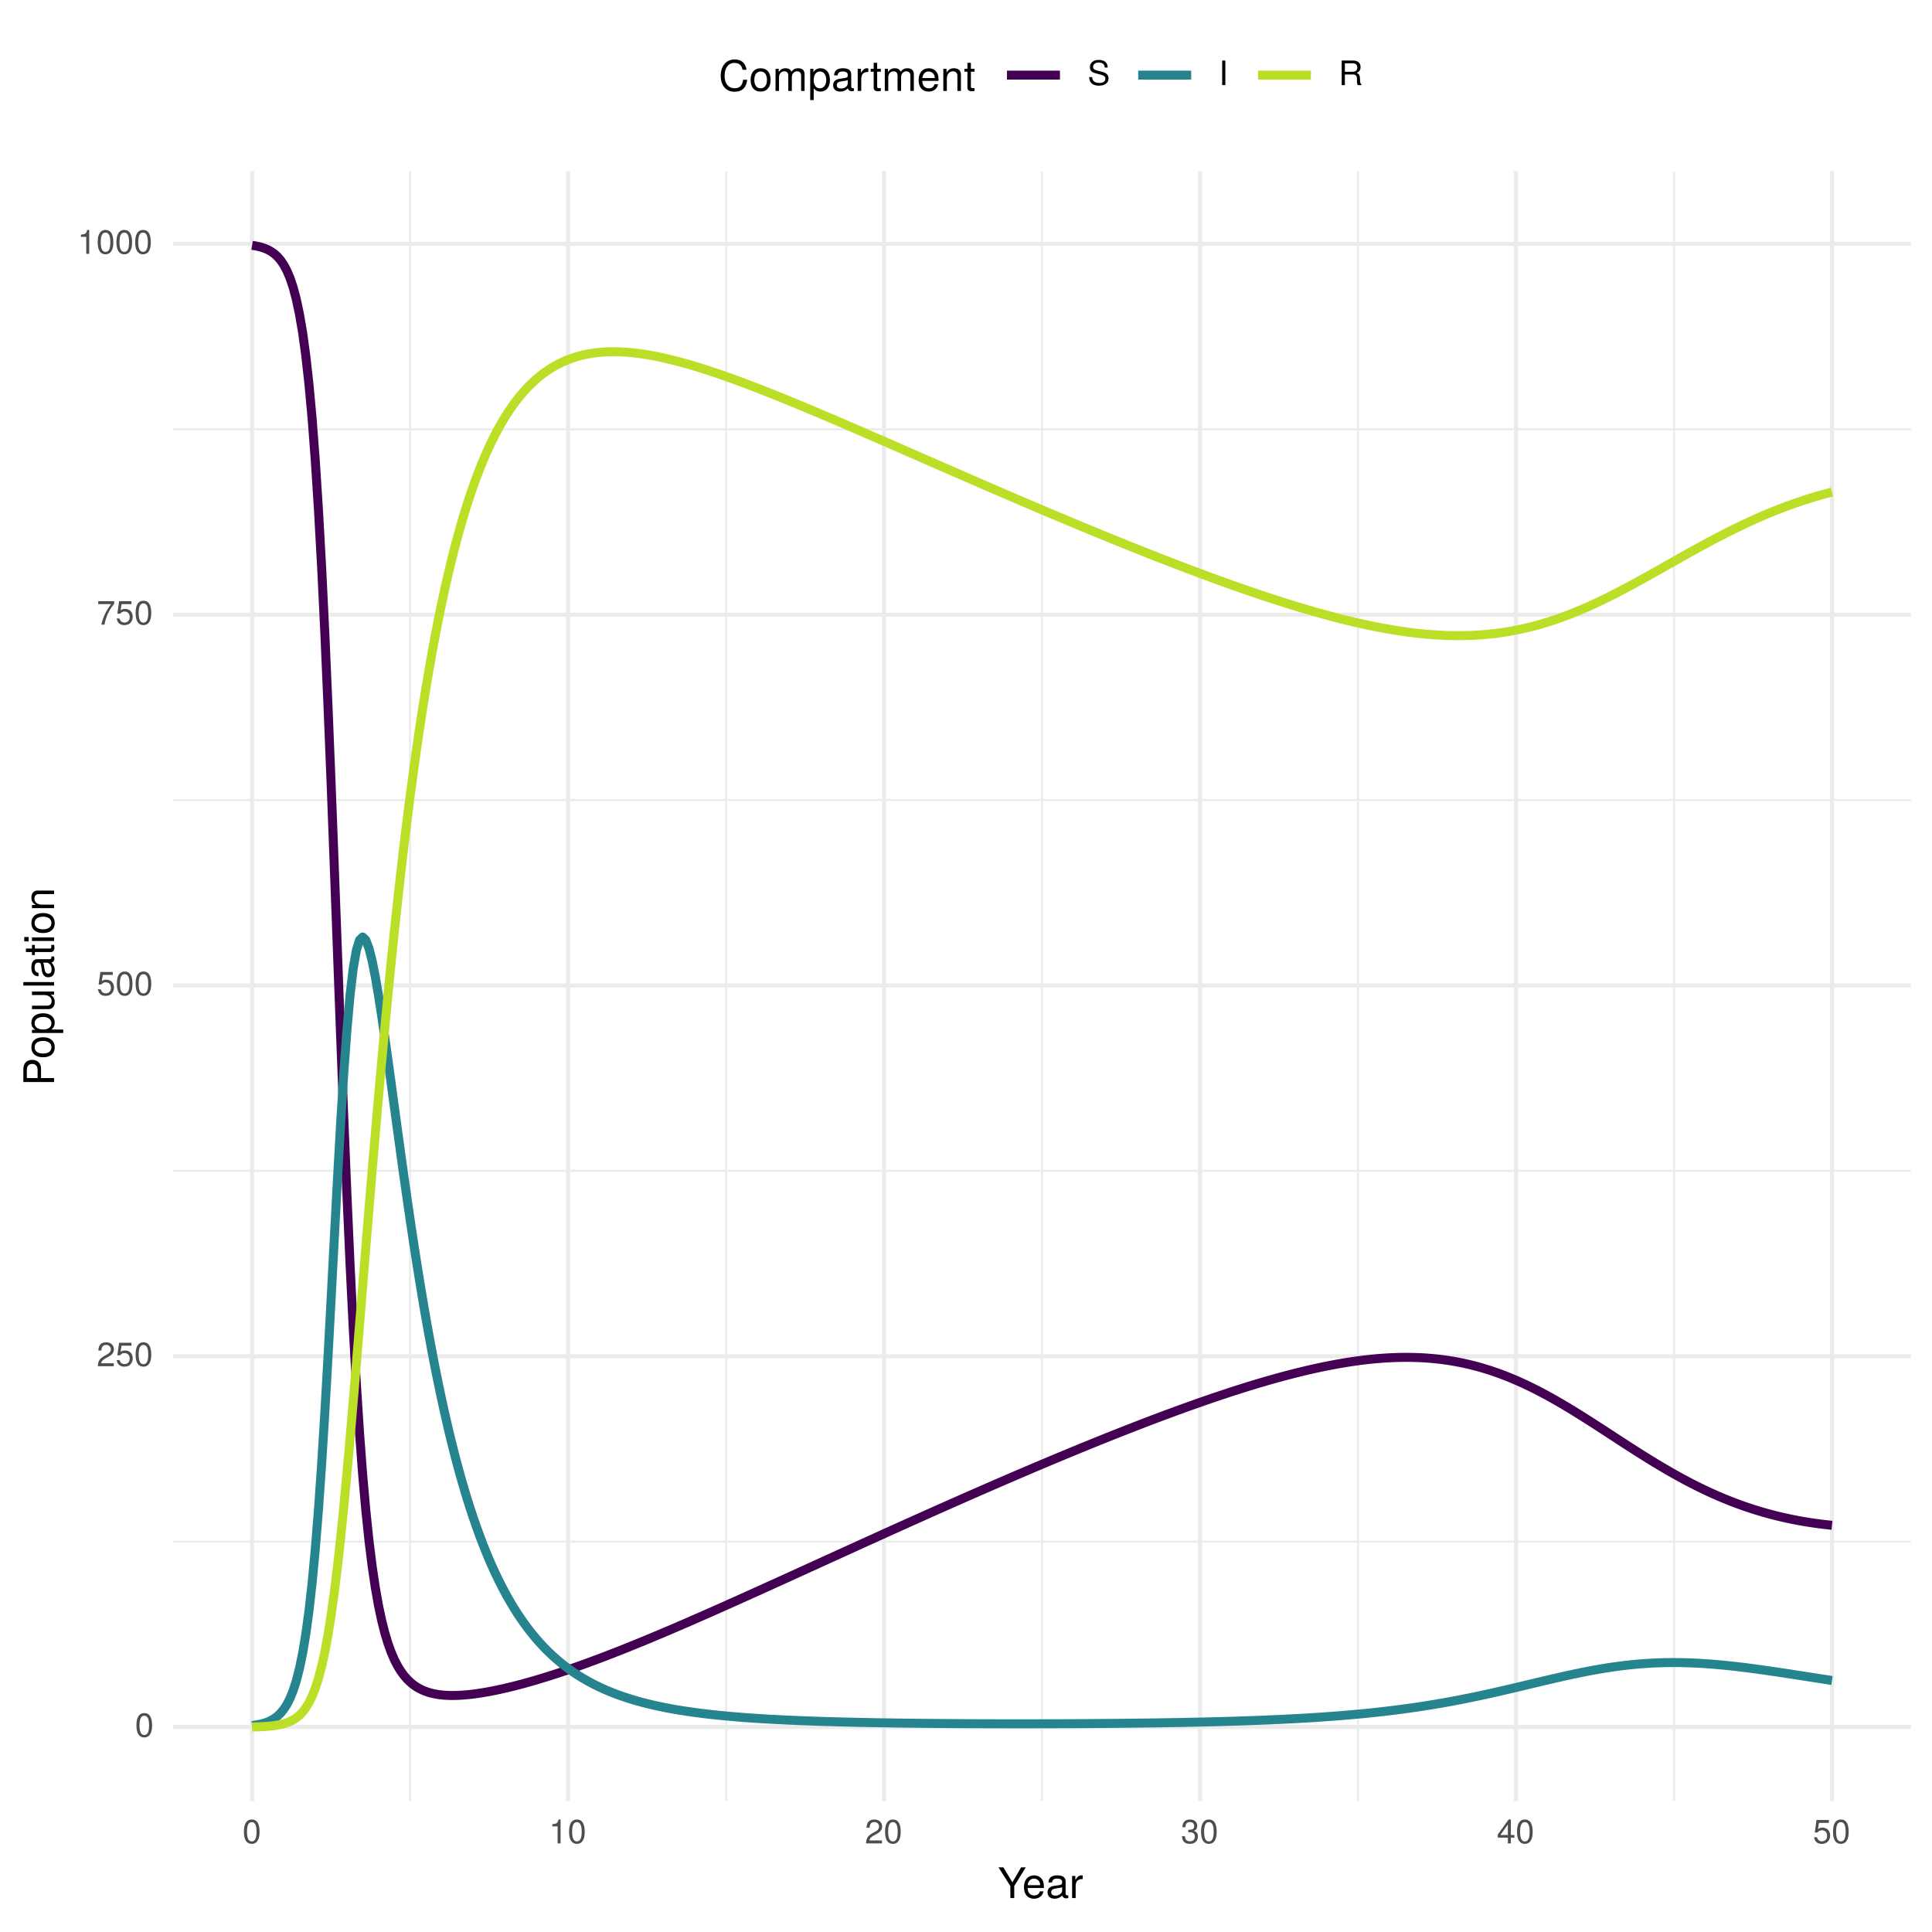 <?xml version="1.0" encoding="UTF-8"?>
<svg xmlns="http://www.w3.org/2000/svg" xmlns:xlink="http://www.w3.org/1999/xlink" width="504pt" height="504pt" viewBox="0 0 504 504" version="1.1">
<defs>
<g>
<symbol overflow="visible" id="glyph0-0">
<path style="stroke:none;" d=""/>
</symbol>
<symbol overflow="visible" id="glyph0-1">
<path style="stroke:none;" d="M 4.453 -3 C 4.453 -5.156 3.781 -6.234 2.422 -6.234 C 1.078 -6.234 0.375 -5.141 0.375 -3.047 C 0.375 -0.953 1.078 0.125 2.422 0.125 C 3.734 0.125 4.453 -0.953 4.453 -3 Z M 3.672 -3.062 C 3.672 -1.297 3.266 -0.516 2.406 -0.516 C 1.578 -0.516 1.172 -1.344 1.172 -3.047 C 1.172 -4.75 1.578 -5.547 2.422 -5.547 C 3.25 -5.547 3.672 -4.734 3.672 -3.062 Z M 3.672 -3.062 "/>
</symbol>
<symbol overflow="visible" id="glyph0-2">
<path style="stroke:none;" d="M 4.5 -4.406 C 4.5 -5.469 3.672 -6.234 2.5 -6.234 C 1.219 -6.234 0.484 -5.594 0.438 -4.078 L 1.219 -4.078 C 1.281 -5.125 1.703 -5.562 2.469 -5.562 C 3.172 -5.562 3.703 -5.062 3.703 -4.391 C 3.703 -3.891 3.406 -3.469 2.859 -3.156 L 2.047 -2.703 C 0.75 -1.969 0.375 -1.375 0.297 0 L 4.453 0 L 4.453 -0.766 L 1.172 -0.766 C 1.25 -1.281 1.531 -1.594 2.297 -2.047 L 3.172 -2.531 C 4.047 -2.984 4.5 -3.641 4.5 -4.406 Z M 4.5 -4.406 "/>
</symbol>
<symbol overflow="visible" id="glyph0-3">
<path style="stroke:none;" d="M 4.516 -2.062 C 4.516 -3.297 3.688 -4.109 2.5 -4.109 C 2.062 -4.109 1.703 -4 1.344 -3.734 L 1.594 -5.344 L 4.188 -5.344 L 4.188 -6.109 L 0.969 -6.109 L 0.5 -2.844 L 1.219 -2.844 C 1.578 -3.266 1.875 -3.422 2.359 -3.422 C 3.188 -3.422 3.719 -2.891 3.719 -1.969 C 3.719 -1.062 3.203 -0.547 2.359 -0.547 C 1.688 -0.547 1.266 -0.891 1.078 -1.594 L 0.312 -1.594 C 0.562 -0.359 1.266 0.125 2.375 0.125 C 3.641 0.125 4.516 -0.75 4.516 -2.062 Z M 4.516 -2.062 "/>
</symbol>
<symbol overflow="visible" id="glyph0-4">
<path style="stroke:none;" d="M 4.578 -5.453 L 4.578 -6.109 L 0.406 -6.109 L 0.406 -5.344 L 3.781 -5.344 C 2.531 -3.781 1.656 -1.953 1.219 0 L 2.047 0 C 2.391 -2.016 3.266 -3.891 4.578 -5.453 Z M 4.578 -5.453 "/>
</symbol>
<symbol overflow="visible" id="glyph0-5">
<path style="stroke:none;" d="M 3.047 0 L 3.047 -6.234 L 2.547 -6.234 C 2.266 -5.281 2.094 -5.141 0.891 -5 L 0.891 -4.438 L 2.281 -4.438 L 2.281 0 Z M 3.047 0 "/>
</symbol>
<symbol overflow="visible" id="glyph0-6">
<path style="stroke:none;" d="M 4.453 -1.812 C 4.453 -2.562 4.141 -3.016 3.391 -3.266 C 3.969 -3.5 4.266 -3.891 4.266 -4.516 C 4.266 -5.594 3.547 -6.234 2.359 -6.234 C 1.109 -6.234 0.438 -5.547 0.406 -4.219 L 1.188 -4.219 C 1.203 -5.141 1.578 -5.562 2.375 -5.562 C 3.062 -5.562 3.469 -5.156 3.469 -4.5 C 3.469 -3.828 3.188 -3.547 1.938 -3.547 L 1.938 -2.906 L 2.359 -2.906 C 3.219 -2.906 3.656 -2.5 3.656 -1.797 C 3.656 -1.016 3.172 -0.547 2.359 -0.547 C 1.516 -0.547 1.109 -0.969 1.062 -1.875 L 0.281 -1.875 C 0.375 -0.5 1.062 0.125 2.344 0.125 C 3.625 0.125 4.453 -0.641 4.453 -1.812 Z M 4.453 -1.812 "/>
</symbol>
<symbol overflow="visible" id="glyph0-7">
<path style="stroke:none;" d="M 4.578 -1.5 L 4.578 -2.188 L 3.656 -2.188 L 3.656 -6.234 L 3.078 -6.234 L 0.25 -2.312 L 0.25 -1.5 L 2.875 -1.5 L 2.875 0 L 3.656 0 L 3.656 -1.5 Z M 2.875 -2.188 L 0.922 -2.188 L 2.875 -4.922 Z M 2.875 -2.188 "/>
</symbol>
<symbol overflow="visible" id="glyph0-8">
<path style="stroke:none;" d="M 5.469 -1.766 C 5.469 -2.547 4.969 -3.125 4.094 -3.375 L 2.484 -3.797 C 1.719 -4 1.438 -4.25 1.438 -4.75 C 1.438 -5.406 2 -5.891 2.875 -5.891 C 3.891 -5.891 4.469 -5.422 4.469 -4.578 L 5.25 -4.578 C 5.25 -5.844 4.375 -6.578 2.891 -6.578 C 1.484 -6.578 0.609 -5.797 0.609 -4.641 C 0.609 -3.859 1.031 -3.359 1.875 -3.141 L 3.469 -2.719 C 4.281 -2.5 4.641 -2.188 4.641 -1.688 C 4.641 -0.969 4.109 -0.562 3.016 -0.562 C 1.797 -0.562 1.203 -1.172 1.203 -2.078 L 0.422 -2.078 C 0.422 -0.578 1.438 0.156 2.953 0.156 C 4.578 0.156 5.469 -0.609 5.469 -1.766 Z M 5.469 -1.766 "/>
</symbol>
<symbol overflow="visible" id="glyph0-9">
<path style="stroke:none;" d="M 1.703 0 L 1.703 -6.406 L 0.875 -6.406 L 0.875 0 Z M 1.703 0 "/>
</symbol>
<symbol overflow="visible" id="glyph0-10">
<path style="stroke:none;" d="M 5.969 0 L 5.969 -0.203 C 5.672 -0.406 5.594 -0.641 5.594 -1.5 C 5.562 -2.547 5.406 -2.875 4.719 -3.172 C 5.438 -3.516 5.734 -3.969 5.734 -4.703 C 5.734 -5.812 5.031 -6.406 3.781 -6.406 L 0.812 -6.406 L 0.812 0 L 1.641 0 L 1.641 -2.766 L 3.75 -2.766 C 4.469 -2.766 4.812 -2.406 4.797 -1.625 L 4.797 -1.047 C 4.781 -0.656 4.859 -0.266 4.984 0 Z M 4.875 -4.578 C 4.875 -3.828 4.484 -3.484 3.609 -3.484 L 1.641 -3.484 L 1.641 -5.688 L 3.609 -5.688 C 4.531 -5.688 4.875 -5.297 4.875 -4.578 Z M 4.875 -4.578 "/>
</symbol>
<symbol overflow="visible" id="glyph1-0">
<path style="stroke:none;" d=""/>
</symbol>
<symbol overflow="visible" id="glyph1-1">
<path style="stroke:none;" d="M 7.266 -8.016 L 6.047 -8.016 L 3.766 -4.109 L 1.406 -8.016 L 0.141 -8.016 L 3.234 -3.141 L 3.234 0 L 4.25 0 L 4.25 -3.141 Z M 7.266 -8.016 "/>
</symbol>
<symbol overflow="visible" id="glyph1-2">
<path style="stroke:none;" d="M 5.641 -2.625 C 5.641 -3.453 5.578 -3.984 5.406 -4.406 C 5.031 -5.359 4.156 -5.922 3.078 -5.922 C 1.469 -5.922 0.438 -4.734 0.438 -2.844 C 0.438 -0.953 1.438 0.172 3.062 0.172 C 4.375 0.172 5.297 -0.578 5.516 -1.75 L 4.594 -1.75 C 4.344 -0.984 3.828 -0.688 3.094 -0.688 C 2.141 -0.688 1.422 -1.297 1.391 -2.625 Z M 4.656 -3.438 C 4.656 -3.438 4.656 -3.391 4.656 -3.359 L 1.422 -3.359 C 1.5 -4.391 2.141 -5.078 3.062 -5.078 C 3.969 -5.078 4.656 -4.328 4.656 -3.438 Z M 4.656 -3.438 "/>
</symbol>
<symbol overflow="visible" id="glyph1-3">
<path style="stroke:none;" d="M 5.891 -0.016 L 5.891 -0.719 C 5.781 -0.688 5.734 -0.688 5.688 -0.688 C 5.375 -0.688 5.188 -0.859 5.188 -1.141 L 5.188 -4.359 C 5.188 -5.375 4.438 -5.922 3.031 -5.922 C 1.625 -5.922 0.766 -5.391 0.719 -4.062 L 1.641 -4.062 C 1.719 -4.766 2.141 -5.078 2.984 -5.078 C 3.812 -5.078 4.281 -4.781 4.281 -4.219 L 4.281 -3.984 C 4.281 -3.594 4.047 -3.438 3.328 -3.344 C 2.031 -3.172 1.828 -3.141 1.469 -2.984 C 0.797 -2.719 0.469 -2.203 0.469 -1.5 C 0.469 -0.453 1.188 0.172 2.359 0.172 C 3.094 0.172 3.812 -0.141 4.312 -0.688 C 4.406 -0.234 4.812 0.078 5.266 0.078 C 5.438 0.078 5.594 0.062 5.891 -0.016 Z M 4.281 -1.984 C 4.281 -1.172 3.438 -0.641 2.547 -0.641 C 1.844 -0.641 1.422 -0.891 1.422 -1.516 C 1.422 -2.125 1.828 -2.391 2.812 -2.531 C 3.766 -2.656 3.969 -2.703 4.281 -2.844 Z M 4.281 -1.984 "/>
</symbol>
<symbol overflow="visible" id="glyph1-4">
<path style="stroke:none;" d="M 3.531 -4.969 L 3.531 -5.891 C 3.375 -5.922 3.297 -5.922 3.172 -5.922 C 2.578 -5.922 2.141 -5.578 1.609 -4.719 L 1.609 -5.766 L 0.766 -5.766 L 0.766 0 L 1.688 0 L 1.688 -2.984 C 1.688 -4.297 2.109 -4.938 3.531 -4.969 Z M 3.531 -4.969 "/>
</symbol>
<symbol overflow="visible" id="glyph1-5">
<path style="stroke:none;" d="M 7.453 -2.922 L 6.391 -2.922 C 6.156 -1.406 5.516 -0.703 4.156 -0.703 C 2.562 -0.703 1.547 -1.922 1.547 -3.922 C 1.547 -5.984 2.516 -7.312 4.062 -7.312 C 5.328 -7.312 5.984 -6.75 6.234 -5.531 L 7.281 -5.531 C 6.969 -7.297 5.953 -8.219 4.188 -8.219 C 1.766 -8.219 0.531 -6.266 0.531 -3.922 C 0.531 -1.578 1.797 0.203 4.141 0.203 C 6.109 0.203 7.203 -0.844 7.453 -2.922 Z M 7.453 -2.922 "/>
</symbol>
<symbol overflow="visible" id="glyph1-6">
<path style="stroke:none;" d="M 5.609 -2.844 C 5.609 -4.828 4.656 -5.922 2.984 -5.922 C 1.375 -5.922 0.391 -4.812 0.391 -2.875 C 0.391 -0.953 1.359 0.172 3 0.172 C 4.625 0.172 5.609 -0.953 5.609 -2.844 Z M 4.656 -2.844 C 4.656 -1.5 4.016 -0.688 3 -0.688 C 1.984 -0.688 1.359 -1.484 1.359 -2.875 C 1.359 -4.266 1.984 -5.078 3 -5.078 C 4.031 -5.078 4.656 -4.281 4.656 -2.844 Z M 4.656 -2.844 "/>
</symbol>
<symbol overflow="visible" id="glyph1-7">
<path style="stroke:none;" d="M 8.359 0 L 8.359 -4.328 C 8.359 -5.359 7.781 -5.922 6.703 -5.922 C 5.938 -5.922 5.484 -5.703 4.938 -5.047 C 4.594 -5.672 4.141 -5.922 3.391 -5.922 C 2.625 -5.922 2.109 -5.641 1.609 -4.953 L 1.609 -5.766 L 0.781 -5.766 L 0.781 0 L 1.688 0 L 1.688 -3.625 C 1.688 -4.453 2.297 -5.125 3.047 -5.125 C 3.734 -5.125 4.109 -4.703 4.109 -3.969 L 4.109 0 L 5.031 0 L 5.031 -3.625 C 5.031 -4.453 5.641 -5.125 6.391 -5.125 C 7.062 -5.125 7.453 -4.703 7.453 -3.969 L 7.453 0 Z M 8.359 0 "/>
</symbol>
<symbol overflow="visible" id="glyph1-8">
<path style="stroke:none;" d="M 5.75 -2.828 C 5.75 -4.766 4.812 -5.922 3.281 -5.922 C 2.5 -5.922 1.875 -5.578 1.438 -4.891 L 1.438 -5.766 L 0.609 -5.766 L 0.609 2.391 L 1.516 2.391 L 1.516 -0.688 C 2 -0.094 2.547 0.172 3.281 0.172 C 4.781 0.172 5.75 -0.984 5.75 -2.828 Z M 4.797 -2.844 C 4.797 -1.547 4.125 -0.688 3.125 -0.688 C 2.156 -0.688 1.516 -1.484 1.516 -2.844 C 1.516 -4.188 2.156 -5.078 3.125 -5.078 C 4.141 -5.078 4.797 -4.219 4.797 -2.844 Z M 4.797 -2.844 "/>
</symbol>
<symbol overflow="visible" id="glyph1-9">
<path style="stroke:none;" d="M 2.797 0 L 2.797 -0.766 C 2.672 -0.734 2.531 -0.719 2.359 -0.719 C 1.953 -0.719 1.844 -0.844 1.844 -1.25 L 1.844 -5.016 L 2.797 -5.016 L 2.797 -5.766 L 1.844 -5.766 L 1.844 -7.344 L 0.938 -7.344 L 0.938 -5.766 L 0.156 -5.766 L 0.156 -5.016 L 0.938 -5.016 L 0.938 -0.844 C 0.938 -0.25 1.328 0.078 2.047 0.078 C 2.266 0.078 2.484 0.062 2.797 0 Z M 2.797 0 "/>
</symbol>
<symbol overflow="visible" id="glyph1-10">
<path style="stroke:none;" d="M 5.359 0 L 5.359 -4.359 C 5.359 -5.312 4.641 -5.922 3.531 -5.922 C 2.672 -5.922 2.125 -5.594 1.609 -4.797 L 1.609 -5.766 L 0.766 -5.766 L 0.766 0 L 1.688 0 L 1.688 -3.172 C 1.688 -4.359 2.328 -5.125 3.25 -5.125 C 3.984 -5.125 4.438 -4.688 4.438 -4 L 4.438 0 Z M 5.359 0 "/>
</symbol>
<symbol overflow="visible" id="glyph2-0">
<path style="stroke:none;" d=""/>
</symbol>
<symbol overflow="visible" id="glyph2-1">
<path style="stroke:none;" d="M -5.672 -6.781 C -7.172 -6.781 -8.016 -5.891 -8.016 -4.312 L -8.016 -1 L 0 -1 L 0 -2.031 L -3.406 -2.031 L -3.406 -4.547 C -3.406 -5.859 -4.328 -6.781 -5.672 -6.781 Z M -5.703 -5.719 C -4.828 -5.719 -4.297 -5.141 -4.297 -4.156 L -4.297 -2.031 L -7.109 -2.031 L -7.109 -4.156 C -7.109 -5.141 -6.594 -5.719 -5.703 -5.719 Z M -5.703 -5.719 "/>
</symbol>
<symbol overflow="visible" id="glyph2-2">
<path style="stroke:none;" d="M -2.844 -5.609 C -4.828 -5.609 -5.922 -4.656 -5.922 -2.984 C -5.922 -1.375 -4.812 -0.391 -2.875 -0.391 C -0.953 -0.391 0.172 -1.359 0.172 -3 C 0.172 -4.625 -0.953 -5.609 -2.844 -5.609 Z M -2.844 -4.656 C -1.5 -4.656 -0.688 -4.016 -0.688 -3 C -0.688 -1.984 -1.484 -1.359 -2.875 -1.359 C -4.266 -1.359 -5.078 -1.984 -5.078 -3 C -5.078 -4.031 -4.281 -4.656 -2.844 -4.656 Z M -2.844 -4.656 "/>
</symbol>
<symbol overflow="visible" id="glyph2-3">
<path style="stroke:none;" d="M -2.828 -5.75 C -4.766 -5.75 -5.922 -4.812 -5.922 -3.281 C -5.922 -2.5 -5.578 -1.875 -4.891 -1.438 L -5.766 -1.438 L -5.766 -0.609 L 2.391 -0.609 L 2.391 -1.516 L -0.688 -1.516 C -0.094 -2 0.172 -2.547 0.172 -3.281 C 0.172 -4.781 -0.984 -5.75 -2.828 -5.75 Z M -2.844 -4.797 C -1.547 -4.797 -0.688 -4.125 -0.688 -3.125 C -0.688 -2.156 -1.484 -1.516 -2.844 -1.516 C -4.188 -1.516 -5.078 -2.156 -5.078 -3.125 C -5.078 -4.141 -4.219 -4.797 -2.844 -4.797 Z M -2.844 -4.797 "/>
</symbol>
<symbol overflow="visible" id="glyph2-4">
<path style="stroke:none;" d="M 0 -5.297 L -5.766 -5.297 L -5.766 -4.391 L -2.578 -4.391 C -1.406 -4.391 -0.641 -3.766 -0.641 -2.812 C -0.641 -2.094 -1.078 -1.625 -1.766 -1.625 L -5.766 -1.625 L -5.766 -0.719 L -1.406 -0.719 C -0.453 -0.719 0.172 -1.438 0.172 -2.547 C 0.172 -3.406 -0.125 -3.938 -0.891 -4.484 L 0 -4.484 Z M 0 -5.297 "/>
</symbol>
<symbol overflow="visible" id="glyph2-5">
<path style="stroke:none;" d="M 0 -1.656 L -8.016 -1.656 L -8.016 -0.75 L 0 -0.75 Z M 0 -1.656 "/>
</symbol>
<symbol overflow="visible" id="glyph2-6">
<path style="stroke:none;" d="M -0.016 -5.891 L -0.719 -5.891 C -0.688 -5.781 -0.688 -5.734 -0.688 -5.688 C -0.688 -5.375 -0.859 -5.188 -1.141 -5.188 L -4.359 -5.188 C -5.375 -5.188 -5.922 -4.438 -5.922 -3.031 C -5.922 -1.625 -5.391 -0.766 -4.062 -0.719 L -4.062 -1.641 C -4.766 -1.719 -5.078 -2.141 -5.078 -2.984 C -5.078 -3.812 -4.781 -4.281 -4.219 -4.281 L -3.984 -4.281 C -3.594 -4.281 -3.438 -4.047 -3.344 -3.328 C -3.172 -2.031 -3.141 -1.828 -2.984 -1.469 C -2.719 -0.797 -2.203 -0.469 -1.5 -0.469 C -0.453 -0.469 0.172 -1.188 0.172 -2.359 C 0.172 -3.094 -0.141 -3.812 -0.688 -4.312 C -0.234 -4.406 0.078 -4.812 0.078 -5.266 C 0.078 -5.438 0.062 -5.594 -0.016 -5.891 Z M -1.984 -4.281 C -1.172 -4.281 -0.641 -3.438 -0.641 -2.547 C -0.641 -1.844 -0.891 -1.422 -1.516 -1.422 C -2.125 -1.422 -2.391 -1.828 -2.531 -2.812 C -2.656 -3.766 -2.703 -3.969 -2.844 -4.281 Z M -1.984 -4.281 "/>
</symbol>
<symbol overflow="visible" id="glyph2-7">
<path style="stroke:none;" d="M 0 -2.797 L -0.766 -2.797 C -0.734 -2.672 -0.719 -2.531 -0.719 -2.359 C -0.719 -1.953 -0.844 -1.844 -1.25 -1.844 L -5.016 -1.844 L -5.016 -2.797 L -5.766 -2.797 L -5.766 -1.844 L -7.344 -1.844 L -7.344 -0.938 L -5.766 -0.938 L -5.766 -0.156 L -5.016 -0.156 L -5.016 -0.938 L -0.844 -0.938 C -0.25 -0.938 0.078 -1.328 0.078 -2.047 C 0.078 -2.266 0.062 -2.484 0 -2.797 Z M 0 -2.797 "/>
</symbol>
<symbol overflow="visible" id="glyph2-8">
<path style="stroke:none;" d="M 0 -1.688 L -5.766 -1.688 L -5.766 -0.766 L 0 -0.766 Z M -6.641 -1.797 L -7.781 -1.797 L -7.781 -0.656 L -6.641 -0.656 Z M -6.641 -1.797 "/>
</symbol>
<symbol overflow="visible" id="glyph2-9">
<path style="stroke:none;" d="M 0 -5.359 L -4.359 -5.359 C -5.312 -5.359 -5.922 -4.641 -5.922 -3.531 C -5.922 -2.672 -5.594 -2.125 -4.797 -1.609 L -5.766 -1.609 L -5.766 -0.766 L 0 -0.766 L 0 -1.688 L -3.172 -1.688 C -4.359 -1.688 -5.125 -2.328 -5.125 -3.25 C -5.125 -3.984 -4.688 -4.438 -4 -4.438 L 0 -4.438 Z M 0 -5.359 "/>
</symbol>
</g>
<clipPath id="clip1">
  <path d="M 45.152 401 L 498.523 401 L 498.523 403 L 45.152 403 Z M 45.152 401 "/>
</clipPath>
<clipPath id="clip2">
  <path d="M 45.152 305 L 498.523 305 L 498.523 306 L 45.152 306 Z M 45.152 305 "/>
</clipPath>
<clipPath id="clip3">
  <path d="M 45.152 208 L 498.523 208 L 498.523 209 L 45.152 209 Z M 45.152 208 "/>
</clipPath>
<clipPath id="clip4">
  <path d="M 45.152 111 L 498.523 111 L 498.523 113 L 45.152 113 Z M 45.152 111 "/>
</clipPath>
<clipPath id="clip5">
  <path d="M 106 44.676 L 108 44.676 L 108 469.848 L 106 469.848 Z M 106 44.676 "/>
</clipPath>
<clipPath id="clip6">
  <path d="M 189 44.676 L 190 44.676 L 190 469.848 L 189 469.848 Z M 189 44.676 "/>
</clipPath>
<clipPath id="clip7">
  <path d="M 271 44.676 L 273 44.676 L 273 469.848 L 271 469.848 Z M 271 44.676 "/>
</clipPath>
<clipPath id="clip8">
  <path d="M 354 44.676 L 355 44.676 L 355 469.848 L 354 469.848 Z M 354 44.676 "/>
</clipPath>
<clipPath id="clip9">
  <path d="M 436 44.676 L 437 44.676 L 437 469.848 L 436 469.848 Z M 436 44.676 "/>
</clipPath>
<clipPath id="clip10">
  <path d="M 45.152 449 L 498.523 449 L 498.523 452 L 45.152 452 Z M 45.152 449 "/>
</clipPath>
<clipPath id="clip11">
  <path d="M 45.152 353 L 498.523 353 L 498.523 355 L 45.152 355 Z M 45.152 353 "/>
</clipPath>
<clipPath id="clip12">
  <path d="M 45.152 256 L 498.523 256 L 498.523 258 L 45.152 258 Z M 45.152 256 "/>
</clipPath>
<clipPath id="clip13">
  <path d="M 45.152 159 L 498.523 159 L 498.523 161 L 45.152 161 Z M 45.152 159 "/>
</clipPath>
<clipPath id="clip14">
  <path d="M 45.152 63 L 498.523 63 L 498.523 65 L 45.152 65 Z M 45.152 63 "/>
</clipPath>
<clipPath id="clip15">
  <path d="M 65 44.676 L 67 44.676 L 67 469.848 L 65 469.848 Z M 65 44.676 "/>
</clipPath>
<clipPath id="clip16">
  <path d="M 147 44.676 L 149 44.676 L 149 469.848 L 147 469.848 Z M 147 44.676 "/>
</clipPath>
<clipPath id="clip17">
  <path d="M 230 44.676 L 232 44.676 L 232 469.848 L 230 469.848 Z M 230 44.676 "/>
</clipPath>
<clipPath id="clip18">
  <path d="M 312 44.676 L 314 44.676 L 314 469.848 L 312 469.848 Z M 312 44.676 "/>
</clipPath>
<clipPath id="clip19">
  <path d="M 394 44.676 L 397 44.676 L 397 469.848 L 394 469.848 Z M 394 44.676 "/>
</clipPath>
<clipPath id="clip20">
  <path d="M 477 44.676 L 479 44.676 L 479 469.848 L 477 469.848 Z M 477 44.676 "/>
</clipPath>
</defs>
<g id="surface8657">
<rect x="0" y="0" width="504" height="504" style="fill:rgb(100%,100%,100%);fill-opacity:1;stroke:none;"/>
<g clip-path="url(#clip1)" clip-rule="nonzero">
<path style="fill:none;stroke-width:0.533;stroke-linecap:butt;stroke-linejoin:round;stroke:rgb(92.157%,92.157%,92.157%);stroke-opacity:1;stroke-miterlimit:10;" d="M 45.152 402.16 L 498.52 402.16 "/>
</g>
<g clip-path="url(#clip2)" clip-rule="nonzero">
<path style="fill:none;stroke-width:0.533;stroke-linecap:butt;stroke-linejoin:round;stroke:rgb(92.157%,92.157%,92.157%);stroke-opacity:1;stroke-miterlimit:10;" d="M 45.152 305.434 L 498.52 305.434 "/>
</g>
<g clip-path="url(#clip3)" clip-rule="nonzero">
<path style="fill:none;stroke-width:0.533;stroke-linecap:butt;stroke-linejoin:round;stroke:rgb(92.157%,92.157%,92.157%);stroke-opacity:1;stroke-miterlimit:10;" d="M 45.152 208.707 L 498.52 208.707 "/>
</g>
<g clip-path="url(#clip4)" clip-rule="nonzero">
<path style="fill:none;stroke-width:0.533;stroke-linecap:butt;stroke-linejoin:round;stroke:rgb(92.157%,92.157%,92.157%);stroke-opacity:1;stroke-miterlimit:10;" d="M 45.152 111.98 L 498.52 111.98 "/>
</g>
<g clip-path="url(#clip5)" clip-rule="nonzero">
<path style="fill:none;stroke-width:0.533;stroke-linecap:butt;stroke-linejoin:round;stroke:rgb(92.157%,92.157%,92.157%);stroke-opacity:1;stroke-miterlimit:10;" d="M 106.973 469.848 L 106.973 44.676 "/>
</g>
<g clip-path="url(#clip6)" clip-rule="nonzero">
<path style="fill:none;stroke-width:0.533;stroke-linecap:butt;stroke-linejoin:round;stroke:rgb(92.157%,92.157%,92.157%);stroke-opacity:1;stroke-miterlimit:10;" d="M 189.406 469.848 L 189.406 44.676 "/>
</g>
<g clip-path="url(#clip7)" clip-rule="nonzero">
<path style="fill:none;stroke-width:0.533;stroke-linecap:butt;stroke-linejoin:round;stroke:rgb(92.157%,92.157%,92.157%);stroke-opacity:1;stroke-miterlimit:10;" d="M 271.836 469.848 L 271.836 44.676 "/>
</g>
<g clip-path="url(#clip8)" clip-rule="nonzero">
<path style="fill:none;stroke-width:0.533;stroke-linecap:butt;stroke-linejoin:round;stroke:rgb(92.157%,92.157%,92.157%);stroke-opacity:1;stroke-miterlimit:10;" d="M 354.266 469.848 L 354.266 44.676 "/>
</g>
<g clip-path="url(#clip9)" clip-rule="nonzero">
<path style="fill:none;stroke-width:0.533;stroke-linecap:butt;stroke-linejoin:round;stroke:rgb(92.157%,92.157%,92.157%);stroke-opacity:1;stroke-miterlimit:10;" d="M 436.699 469.848 L 436.699 44.676 "/>
</g>
<g clip-path="url(#clip10)" clip-rule="nonzero">
<path style="fill:none;stroke-width:1.067;stroke-linecap:butt;stroke-linejoin:round;stroke:rgb(92.157%,92.157%,92.157%);stroke-opacity:1;stroke-miterlimit:10;" d="M 45.152 450.523 L 498.52 450.523 "/>
</g>
<g clip-path="url(#clip11)" clip-rule="nonzero">
<path style="fill:none;stroke-width:1.067;stroke-linecap:butt;stroke-linejoin:round;stroke:rgb(92.157%,92.157%,92.157%);stroke-opacity:1;stroke-miterlimit:10;" d="M 45.152 353.797 L 498.52 353.797 "/>
</g>
<g clip-path="url(#clip12)" clip-rule="nonzero">
<path style="fill:none;stroke-width:1.067;stroke-linecap:butt;stroke-linejoin:round;stroke:rgb(92.157%,92.157%,92.157%);stroke-opacity:1;stroke-miterlimit:10;" d="M 45.152 257.07 L 498.52 257.07 "/>
</g>
<g clip-path="url(#clip13)" clip-rule="nonzero">
<path style="fill:none;stroke-width:1.067;stroke-linecap:butt;stroke-linejoin:round;stroke:rgb(92.157%,92.157%,92.157%);stroke-opacity:1;stroke-miterlimit:10;" d="M 45.152 160.344 L 498.52 160.344 "/>
</g>
<g clip-path="url(#clip14)" clip-rule="nonzero">
<path style="fill:none;stroke-width:1.067;stroke-linecap:butt;stroke-linejoin:round;stroke:rgb(92.157%,92.157%,92.157%);stroke-opacity:1;stroke-miterlimit:10;" d="M 45.152 63.617 L 498.52 63.617 "/>
</g>
<g clip-path="url(#clip15)" clip-rule="nonzero">
<path style="fill:none;stroke-width:1.067;stroke-linecap:butt;stroke-linejoin:round;stroke:rgb(92.157%,92.157%,92.157%);stroke-opacity:1;stroke-miterlimit:10;" d="M 65.758 469.848 L 65.758 44.676 "/>
</g>
<g clip-path="url(#clip16)" clip-rule="nonzero">
<path style="fill:none;stroke-width:1.067;stroke-linecap:butt;stroke-linejoin:round;stroke:rgb(92.157%,92.157%,92.157%);stroke-opacity:1;stroke-miterlimit:10;" d="M 148.188 469.848 L 148.188 44.676 "/>
</g>
<g clip-path="url(#clip17)" clip-rule="nonzero">
<path style="fill:none;stroke-width:1.067;stroke-linecap:butt;stroke-linejoin:round;stroke:rgb(92.157%,92.157%,92.157%);stroke-opacity:1;stroke-miterlimit:10;" d="M 230.621 469.848 L 230.621 44.676 "/>
</g>
<g clip-path="url(#clip18)" clip-rule="nonzero">
<path style="fill:none;stroke-width:1.067;stroke-linecap:butt;stroke-linejoin:round;stroke:rgb(92.157%,92.157%,92.157%);stroke-opacity:1;stroke-miterlimit:10;" d="M 313.051 469.848 L 313.051 44.676 "/>
</g>
<g clip-path="url(#clip19)" clip-rule="nonzero">
<path style="fill:none;stroke-width:1.067;stroke-linecap:butt;stroke-linejoin:round;stroke:rgb(92.157%,92.157%,92.157%);stroke-opacity:1;stroke-miterlimit:10;" d="M 395.48 469.848 L 395.48 44.676 "/>
</g>
<g clip-path="url(#clip20)" clip-rule="nonzero">
<path style="fill:none;stroke-width:1.067;stroke-linecap:butt;stroke-linejoin:round;stroke:rgb(92.157%,92.157%,92.157%);stroke-opacity:1;stroke-miterlimit:10;" d="M 477.914 469.848 L 477.914 44.676 "/>
</g>
<path style="fill:none;stroke-width:2.347;stroke-linecap:butt;stroke-linejoin:round;stroke:rgb(26.667%,0.392%,32.941%);stroke-opacity:1;stroke-miterlimit:10;" d="M 65.758 64.004 L 66.582 64.133 L 67.406 64.301 L 68.23 64.516 L 69.055 64.793 L 69.879 65.145 L 70.703 65.598 L 71.527 66.172 L 72.352 66.91 L 73.176 67.852 L 74 69.051 L 74.824 70.574 L 75.648 72.512 L 76.473 74.965 L 77.297 78.059 L 78.121 81.945 L 78.949 86.797 L 79.773 92.82 L 80.598 100.23 L 81.422 109.246 L 82.246 120.078 L 83.07 132.906 L 83.895 147.812 L 84.719 164.793 L 85.543 183.68 L 86.367 204.152 L 87.191 225.742 L 88.016 247.859 L 88.84 269.875 L 89.664 291.18 L 90.488 311.246 L 91.312 329.695 L 92.137 346.301 L 92.961 360.965 L 93.785 373.727 L 94.609 384.695 L 95.434 394.031 L 96.258 401.926 L 97.082 408.566 L 97.906 414.137 L 98.73 418.797 L 99.555 422.695 L 100.379 425.957 L 101.203 428.688 L 102.027 430.977 L 102.852 432.898 L 103.676 434.512 L 104.5 435.867 L 105.324 437.012 L 106.148 437.973 L 106.973 438.781 L 107.797 439.465 L 108.621 440.039 L 109.445 440.52 L 110.27 440.918 L 111.094 441.25 L 111.918 441.523 L 112.742 441.746 L 113.566 441.922 L 114.395 442.059 L 115.219 442.164 L 116.043 442.234 L 116.867 442.277 L 117.691 442.301 L 118.516 442.297 L 119.34 442.277 L 120.164 442.234 L 120.988 442.18 L 121.812 442.109 L 122.637 442.023 L 123.461 441.93 L 124.285 441.82 L 125.109 441.699 L 125.934 441.57 L 126.758 441.43 L 127.582 441.281 L 128.406 441.125 L 129.23 440.961 L 130.055 440.789 L 130.879 440.609 L 131.703 440.422 L 132.527 440.227 L 133.352 440.027 L 134.176 439.824 L 135 439.613 L 136.648 439.176 L 138.297 438.715 L 139.945 438.238 L 140.77 437.992 L 142.418 437.484 L 143.242 437.227 L 144.066 436.965 L 144.891 436.699 L 145.715 436.43 L 146.539 436.156 L 147.363 435.879 L 148.188 435.598 L 149.012 435.312 L 149.84 435.023 L 150.664 434.734 L 151.488 434.441 L 153.137 433.848 L 154.785 433.238 L 156.434 432.621 L 158.082 431.996 L 160.555 431.035 L 162.203 430.387 L 163.027 430.059 L 165.5 429.062 L 167.148 428.391 L 168.797 427.711 L 170.445 427.023 L 171.27 426.676 L 172.094 426.332 L 172.918 425.984 L 176.215 424.578 L 178.688 423.512 L 182.809 421.715 L 185.281 420.625 L 186.109 420.258 L 186.934 419.895 L 190.23 418.426 L 191.055 418.055 L 191.879 417.688 L 193.527 416.945 L 194.352 416.578 L 195.176 416.207 L 196 415.832 L 198.473 414.719 L 200.121 413.969 L 200.945 413.598 L 203.418 412.473 L 204.242 412.102 L 208.363 410.227 L 209.188 409.848 L 213.309 407.973 L 214.133 407.594 L 220.727 404.594 L 221.555 404.219 L 226.5 401.969 L 227.324 401.598 L 228.973 400.848 L 229.797 400.477 L 230.621 400.102 L 232.27 399.359 L 233.094 398.984 L 238.039 396.758 L 238.863 396.391 L 239.688 396.02 L 240.512 395.652 L 241.336 395.281 L 243.809 394.18 L 244.633 393.809 L 245.457 393.445 L 247.105 392.711 L 247.93 392.348 L 248.754 391.98 L 254.523 389.438 L 256.172 388.719 L 257 388.359 L 259.473 387.281 L 260.297 386.926 L 261.121 386.566 L 265.242 384.789 L 270.188 382.68 L 274.309 380.941 L 278.43 379.223 L 281.727 377.863 L 285.848 376.184 L 287.496 375.52 L 288.32 375.191 L 289.145 374.859 L 291.617 373.875 L 292.441 373.551 L 293.27 373.227 L 294.094 372.902 L 297.391 371.621 L 299.039 370.988 L 299.863 370.676 L 300.688 370.359 L 301.512 370.051 L 302.336 369.738 L 303.984 369.121 L 306.457 368.207 L 308.105 367.605 L 310.578 366.715 L 311.402 366.422 L 313.875 365.555 L 315.523 364.984 L 317.172 364.422 L 317.996 364.145 L 320.469 363.324 L 321.293 363.055 L 322.117 362.789 L 324.59 362.004 L 325.414 361.746 L 326.238 361.492 L 327.887 360.992 L 328.715 360.75 L 329.539 360.504 L 331.188 360.027 L 332.012 359.793 L 332.836 359.562 L 333.66 359.336 L 335.309 358.891 L 336.957 358.461 L 337.781 358.25 L 338.605 358.043 L 340.254 357.645 L 341.078 357.449 L 342.727 357.074 L 344.375 356.715 L 345.199 356.543 L 346.023 356.375 L 347.672 356.055 L 348.496 355.902 L 349.32 355.754 L 350.145 355.613 L 350.969 355.477 L 351.793 355.344 L 352.617 355.219 L 353.441 355.098 L 354.266 354.984 L 355.09 354.875 L 355.914 354.773 L 356.738 354.68 L 357.562 354.59 L 359.211 354.434 L 360.035 354.367 L 360.859 354.305 L 361.684 354.254 L 362.508 354.207 L 363.332 354.168 L 364.16 354.137 L 364.984 354.113 L 365.809 354.098 L 366.633 354.094 L 367.457 354.094 L 368.281 354.105 L 369.105 354.125 L 369.93 354.152 L 370.754 354.188 L 371.578 354.234 L 372.402 354.293 L 373.227 354.355 L 374.051 354.43 L 374.875 354.516 L 375.699 354.609 L 376.523 354.715 L 377.348 354.828 L 378.172 354.953 L 378.996 355.086 L 379.82 355.234 L 380.645 355.391 L 381.469 355.555 L 382.293 355.734 L 383.117 355.922 L 383.941 356.121 L 384.766 356.332 L 385.59 356.551 L 386.414 356.785 L 387.238 357.027 L 388.062 357.281 L 388.887 357.547 L 389.711 357.824 L 390.535 358.109 L 391.359 358.406 L 392.184 358.719 L 393.008 359.039 L 393.832 359.367 L 394.656 359.711 L 395.48 360.062 L 396.305 360.422 L 397.129 360.797 L 397.953 361.18 L 398.777 361.57 L 399.602 361.973 L 400.43 362.383 L 401.254 362.805 L 402.078 363.234 L 402.902 363.672 L 403.727 364.121 L 404.551 364.574 L 405.375 365.039 L 406.199 365.508 L 407.023 365.984 L 407.848 366.469 L 408.672 366.961 L 409.496 367.457 L 410.32 367.957 L 411.145 368.465 L 411.969 368.977 L 413.617 370.016 L 414.441 370.539 L 415.266 371.066 L 416.914 372.129 L 419.387 373.734 L 420.211 374.273 L 421.035 374.809 L 421.859 375.348 L 424.332 376.953 L 425.156 377.484 L 426.805 378.539 L 427.629 379.062 L 428.453 379.582 L 429.277 380.098 L 430.102 380.609 L 430.926 381.117 L 431.75 381.621 L 432.574 382.117 L 433.398 382.609 L 434.223 383.094 L 435.047 383.574 L 435.875 384.051 L 436.699 384.516 L 437.523 384.977 L 438.348 385.434 L 439.172 385.879 L 439.996 386.32 L 440.82 386.75 L 441.645 387.176 L 442.469 387.594 L 443.293 388.004 L 444.117 388.402 L 444.941 388.797 L 445.766 389.184 L 446.59 389.559 L 447.414 389.926 L 448.238 390.289 L 449.062 390.641 L 449.887 390.984 L 450.711 391.316 L 451.535 391.645 L 452.359 391.961 L 453.184 392.273 L 454.008 392.574 L 454.832 392.867 L 455.656 393.152 L 456.48 393.426 L 457.305 393.695 L 458.129 393.953 L 458.953 394.207 L 459.777 394.449 L 460.602 394.684 L 461.426 394.914 L 462.25 395.133 L 463.074 395.344 L 463.898 395.547 L 464.723 395.742 L 465.547 395.93 L 466.371 396.113 L 467.195 396.285 L 468.02 396.449 L 468.844 396.609 L 469.668 396.762 L 470.492 396.906 L 471.316 397.043 L 472.145 397.172 L 472.969 397.297 L 473.793 397.414 L 474.617 397.523 L 475.441 397.629 L 476.266 397.727 L 477.09 397.82 L 477.914 397.906 "/>
<path style="fill:none;stroke-width:2.347;stroke-linecap:butt;stroke-linejoin:round;stroke:rgb(14.51%,51.765%,55.686%);stroke-opacity:1;stroke-miterlimit:10;" d="M 65.758 450.137 L 66.582 450.027 L 67.406 449.887 L 68.23 449.707 L 69.055 449.48 L 69.879 449.188 L 70.703 448.809 L 71.527 448.328 L 72.352 447.719 L 73.176 446.934 L 74 445.938 L 74.824 444.672 L 75.648 443.062 L 76.473 441.031 L 77.297 438.473 L 78.121 435.262 L 78.949 431.262 L 79.773 426.316 L 80.598 420.258 L 81.422 412.926 L 82.246 404.172 L 83.07 393.902 L 83.895 382.094 L 84.719 368.84 L 85.543 354.371 L 86.367 339.051 L 87.191 323.387 L 88.016 307.965 L 88.84 293.391 L 89.664 280.215 L 90.488 268.879 L 91.312 259.664 L 92.137 252.688 L 92.961 247.93 L 93.785 245.25 L 94.609 244.438 L 95.434 245.242 L 96.258 247.402 L 97.082 250.668 L 97.906 254.809 L 98.73 259.617 L 99.555 264.922 L 100.379 270.582 L 101.203 276.473 L 102.027 282.496 L 102.852 288.574 L 103.676 294.645 L 104.5 300.66 L 105.324 306.582 L 106.148 312.387 L 106.973 318.043 L 107.797 323.543 L 108.621 328.875 L 109.445 334.031 L 110.27 339.004 L 111.094 343.797 L 111.918 348.406 L 112.742 352.836 L 113.566 357.086 L 114.395 361.164 L 115.219 365.07 L 116.043 368.812 L 116.867 372.395 L 117.691 375.824 L 118.516 379.102 L 119.34 382.23 L 120.164 385.227 L 120.988 388.086 L 121.812 390.816 L 122.637 393.426 L 123.461 395.918 L 124.285 398.297 L 125.109 400.566 L 125.934 402.734 L 126.758 404.801 L 127.582 406.773 L 128.406 408.656 L 129.23 410.457 L 130.055 412.172 L 130.879 413.809 L 131.703 415.371 L 132.527 416.859 L 133.352 418.281 L 134.176 419.641 L 135 420.938 L 135.824 422.172 L 136.648 423.352 L 137.473 424.48 L 138.297 425.555 L 139.121 426.582 L 139.945 427.562 L 140.77 428.496 L 141.594 429.391 L 142.418 430.246 L 143.242 431.059 L 144.066 431.84 L 144.891 432.582 L 145.715 433.293 L 146.539 433.973 L 147.363 434.621 L 148.188 435.242 L 149.012 435.832 L 149.84 436.398 L 150.664 436.941 L 151.488 437.461 L 152.312 437.953 L 153.137 438.43 L 153.961 438.883 L 154.785 439.316 L 155.609 439.73 L 156.434 440.125 L 157.258 440.508 L 158.082 440.871 L 158.906 441.219 L 159.73 441.551 L 160.555 441.871 L 161.379 442.176 L 162.203 442.469 L 163.027 442.75 L 163.852 443.02 L 164.676 443.277 L 165.5 443.527 L 166.324 443.762 L 167.148 443.988 L 167.973 444.207 L 168.797 444.418 L 169.621 444.617 L 170.445 444.809 L 171.27 444.996 L 172.094 445.172 L 172.918 445.344 L 173.742 445.508 L 174.566 445.664 L 176.215 445.961 L 177.039 446.098 L 177.863 446.23 L 178.688 446.359 L 179.512 446.484 L 181.16 446.719 L 181.984 446.828 L 182.809 446.934 L 183.633 447.035 L 184.457 447.133 L 185.281 447.227 L 186.109 447.316 L 186.934 447.406 L 188.582 447.57 L 189.406 447.648 L 191.055 447.797 L 191.879 447.867 L 192.703 447.934 L 195.176 448.121 L 196 448.18 L 197.648 448.289 L 200.121 448.441 L 200.945 448.488 L 204.242 448.66 L 205.066 448.699 L 205.891 448.734 L 206.715 448.773 L 208.363 448.844 L 211.66 448.969 L 214.957 449.078 L 219.078 449.195 L 220.727 449.234 L 221.555 449.254 L 224.027 449.312 L 229.797 449.422 L 232.27 449.457 L 233.094 449.473 L 233.918 449.484 L 234.742 449.492 L 236.391 449.516 L 237.215 449.523 L 238.039 449.535 L 238.863 449.543 L 239.688 449.555 L 243.809 449.594 L 244.633 449.598 L 246.281 449.613 L 247.105 449.617 L 247.93 449.625 L 249.578 449.633 L 250.402 449.641 L 254.523 449.66 L 255.348 449.66 L 256.172 449.664 L 257 449.668 L 257.824 449.672 L 258.648 449.672 L 259.473 449.676 L 261.121 449.676 L 261.945 449.68 L 265.242 449.68 L 266.066 449.684 L 266.891 449.68 L 270.188 449.68 L 271.012 449.676 L 272.66 449.676 L 273.484 449.672 L 274.309 449.672 L 276.781 449.66 L 277.605 449.66 L 282.551 449.637 L 283.375 449.629 L 285.023 449.621 L 285.848 449.613 L 286.672 449.609 L 288.32 449.594 L 289.145 449.59 L 292.441 449.559 L 293.27 449.551 L 294.094 449.543 L 294.918 449.531 L 295.742 449.523 L 296.566 449.512 L 297.391 449.504 L 299.039 449.48 L 299.863 449.473 L 302.336 449.438 L 303.16 449.422 L 304.809 449.398 L 306.457 449.367 L 307.281 449.355 L 308.93 449.324 L 309.754 449.305 L 311.402 449.273 L 312.227 449.254 L 313.051 449.238 L 315.523 449.18 L 316.348 449.156 L 317.172 449.137 L 317.996 449.113 L 318.82 449.094 L 320.469 449.047 L 321.293 449.02 L 322.117 448.996 L 325.414 448.887 L 326.238 448.855 L 327.062 448.828 L 327.887 448.797 L 328.715 448.766 L 329.539 448.73 L 330.363 448.699 L 332.012 448.629 L 332.836 448.59 L 333.66 448.555 L 334.484 448.516 L 335.309 448.473 L 336.133 448.434 L 337.781 448.348 L 341.078 448.16 L 342.727 448.059 L 345.199 447.895 L 346.848 447.777 L 349.32 447.59 L 350.145 447.523 L 350.969 447.453 L 351.793 447.387 L 354.266 447.164 L 355.914 447.008 L 356.738 446.926 L 358.387 446.754 L 360.035 446.574 L 361.684 446.387 L 362.508 446.285 L 363.332 446.188 L 364.16 446.082 L 365.809 445.871 L 367.457 445.645 L 369.105 445.41 L 369.93 445.289 L 370.754 445.164 L 372.402 444.906 L 373.227 444.773 L 374.875 444.5 L 375.699 444.359 L 376.523 444.215 L 378.172 443.918 L 378.996 443.766 L 380.645 443.453 L 381.469 443.293 L 383.117 442.965 L 383.941 442.793 L 384.766 442.625 L 387.238 442.098 L 388.062 441.914 L 388.887 441.734 L 389.711 441.551 L 391.359 441.176 L 394.656 440.41 L 397.129 439.824 L 397.953 439.625 L 399.602 439.234 L 400.43 439.035 L 402.902 438.449 L 403.727 438.258 L 404.551 438.062 L 405.375 437.871 L 407.848 437.309 L 408.672 437.125 L 409.496 436.945 L 411.145 436.594 L 412.793 436.258 L 413.617 436.094 L 414.441 435.934 L 415.266 435.777 L 416.914 435.48 L 417.738 435.34 L 418.562 435.203 L 419.387 435.074 L 420.211 434.949 L 421.035 434.828 L 421.859 434.715 L 422.684 434.605 L 423.508 434.504 L 424.332 434.406 L 425.156 434.316 L 425.98 434.23 L 426.805 434.152 L 427.629 434.082 L 428.453 434.016 L 429.277 433.957 L 430.102 433.902 L 430.926 433.855 L 431.75 433.816 L 432.574 433.785 L 433.398 433.758 L 434.223 433.734 L 435.047 433.723 L 435.875 433.715 L 436.699 433.711 L 437.523 433.715 L 438.348 433.727 L 439.172 433.742 L 439.996 433.762 L 440.82 433.789 L 441.645 433.82 L 442.469 433.859 L 443.293 433.902 L 444.941 434.004 L 445.766 434.062 L 446.59 434.125 L 447.414 434.191 L 449.062 434.34 L 449.887 434.418 L 451.535 434.59 L 452.359 434.68 L 453.184 434.773 L 454.008 434.871 L 455.656 435.074 L 456.48 435.18 L 458.129 435.398 L 459.777 435.625 L 461.426 435.859 L 463.898 436.223 L 467.195 436.723 L 468.844 436.98 L 469.668 437.105 L 471.316 437.363 L 472.145 437.492 L 474.617 437.879 L 475.441 438.004 L 477.09 438.262 L 477.914 438.387 "/>
<path style="fill:none;stroke-width:2.347;stroke-linecap:butt;stroke-linejoin:round;stroke:rgb(73.333%,87.451%,15.294%);stroke-opacity:1;stroke-miterlimit:10;" d="M 65.758 450.523 L 66.582 450.5 L 67.406 450.473 L 68.23 450.438 L 69.055 450.391 L 69.879 450.332 L 70.703 450.258 L 71.527 450.16 L 72.352 450.035 L 73.176 449.879 L 74 449.676 L 74.824 449.418 L 75.648 449.086 L 76.473 448.668 L 77.297 448.133 L 78.121 447.457 L 78.949 446.602 L 79.773 445.523 L 80.598 444.176 L 81.422 442.492 L 82.246 440.41 L 83.07 437.859 L 83.895 434.754 L 84.719 431.031 L 85.543 426.613 L 86.367 421.461 L 87.191 415.535 L 88.016 408.836 L 88.84 401.395 L 89.664 393.27 L 90.488 384.539 L 91.312 375.305 L 92.137 365.676 L 92.961 355.766 L 93.785 345.684 L 94.609 335.527 L 95.434 325.387 L 96.258 315.332 L 97.082 305.426 L 97.906 295.719 L 98.73 286.25 L 99.555 277.043 L 100.379 268.121 L 101.203 259.504 L 102.027 251.191 L 102.852 243.191 L 103.676 235.508 L 104.5 228.137 L 105.324 221.07 L 106.148 214.305 L 106.973 207.836 L 107.797 201.652 L 108.621 195.75 L 109.445 190.113 L 110.27 184.738 L 111.094 179.617 L 111.918 174.734 L 112.742 170.082 L 113.566 165.652 L 114.395 161.438 L 115.219 157.43 L 116.043 153.613 L 116.867 149.988 L 117.691 146.543 L 118.516 143.266 L 119.34 140.156 L 120.164 137.199 L 120.988 134.398 L 121.812 131.734 L 122.637 129.211 L 123.461 126.816 L 124.285 124.547 L 125.109 122.398 L 125.934 120.359 L 126.758 118.434 L 127.582 116.605 L 128.406 114.879 L 129.23 113.246 L 130.055 111.703 L 130.879 110.246 L 131.703 108.871 L 132.527 107.574 L 133.352 106.352 L 134.176 105.199 L 135 104.113 L 135.824 103.094 L 136.648 102.137 L 137.473 101.238 L 138.297 100.395 L 139.121 99.605 L 139.945 98.863 L 140.77 98.176 L 141.594 97.531 L 142.418 96.934 L 143.242 96.375 L 144.066 95.859 L 144.891 95.383 L 145.715 94.941 L 146.539 94.539 L 147.363 94.164 L 148.188 93.828 L 149.012 93.52 L 149.84 93.238 L 150.664 92.988 L 151.488 92.762 L 152.312 92.562 L 153.137 92.391 L 153.961 92.238 L 154.785 92.109 L 155.609 92 L 156.434 91.914 L 157.258 91.848 L 158.082 91.797 L 158.906 91.766 L 159.73 91.754 L 160.555 91.758 L 161.379 91.773 L 162.203 91.809 L 163.027 91.855 L 163.852 91.914 L 164.676 91.988 L 165.5 92.074 L 166.324 92.176 L 167.148 92.285 L 167.973 92.406 L 168.797 92.535 L 169.621 92.68 L 170.445 92.828 L 171.27 92.988 L 172.094 93.16 L 172.918 93.336 L 173.742 93.523 L 174.566 93.719 L 175.391 93.918 L 176.215 94.125 L 177.039 94.34 L 177.863 94.562 L 178.688 94.793 L 179.512 95.027 L 180.336 95.266 L 181.16 95.512 L 181.984 95.762 L 182.809 96.016 L 183.633 96.277 L 184.457 96.543 L 185.281 96.812 L 186.109 97.086 L 186.934 97.363 L 187.758 97.645 L 189.406 98.223 L 190.23 98.516 L 191.879 99.109 L 193.527 99.719 L 195.176 100.336 L 196 100.652 L 196.824 100.965 L 198.473 101.605 L 200.945 102.578 L 201.77 102.906 L 203.418 103.57 L 204.242 103.906 L 205.066 104.238 L 205.891 104.578 L 206.715 104.914 L 207.539 105.254 L 208.363 105.598 L 209.188 105.938 L 210.012 106.281 L 210.836 106.629 L 211.66 106.973 L 214.133 108.016 L 214.957 108.367 L 215.781 108.715 L 216.605 109.066 L 217.43 109.422 L 219.078 110.125 L 220.727 110.836 L 221.555 111.191 L 224.027 112.258 L 224.852 112.617 L 225.676 112.973 L 228.148 114.051 L 228.973 114.406 L 230.621 115.125 L 231.445 115.488 L 234.742 116.926 L 235.566 117.289 L 238.039 118.367 L 238.863 118.73 L 240.512 119.449 L 241.336 119.812 L 242.984 120.531 L 243.809 120.895 L 247.105 122.332 L 247.93 122.695 L 251.227 124.133 L 252.051 124.488 L 254.523 125.566 L 255.348 125.922 L 256.172 126.281 L 257 126.637 L 257.824 126.996 L 263.594 129.484 L 264.418 129.836 L 265.242 130.191 L 266.066 130.543 L 266.891 130.898 L 270.188 132.305 L 271.012 132.652 L 271.836 133.004 L 272.66 133.352 L 273.484 133.703 L 275.957 134.746 L 276.781 135.09 L 277.605 135.438 L 278.43 135.781 L 279.254 136.129 L 281.727 137.16 L 282.551 137.5 L 283.375 137.844 L 286.672 139.203 L 287.496 139.539 L 288.32 139.879 L 290.793 140.887 L 291.617 141.219 L 292.441 141.555 L 293.27 141.887 L 294.918 142.551 L 295.742 142.879 L 296.566 143.211 L 298.215 143.867 L 299.039 144.191 L 299.863 144.52 L 301.512 145.168 L 303.16 145.809 L 303.984 146.133 L 304.809 146.449 L 305.633 146.77 L 308.105 147.719 L 311.402 148.969 L 313.051 149.586 L 315.523 150.5 L 317.996 151.402 L 320.469 152.293 L 322.117 152.879 L 323.766 153.457 L 326.238 154.312 L 327.062 154.594 L 327.887 154.871 L 328.715 155.152 L 331.188 155.973 L 332.012 156.242 L 333.66 156.773 L 335.309 157.297 L 336.957 157.812 L 337.781 158.066 L 339.43 158.566 L 340.254 158.809 L 341.078 159.055 L 342.727 159.531 L 343.551 159.766 L 345.199 160.227 L 346.848 160.672 L 348.496 161.109 L 349.32 161.32 L 350.969 161.734 L 352.617 162.133 L 354.266 162.516 L 355.914 162.883 L 356.738 163.059 L 357.562 163.23 L 358.387 163.398 L 359.211 163.562 L 360.035 163.723 L 361.684 164.027 L 362.508 164.172 L 363.332 164.309 L 364.16 164.441 L 364.984 164.57 L 365.809 164.695 L 366.633 164.812 L 367.457 164.922 L 368.281 165.027 L 369.105 165.129 L 369.93 165.223 L 370.754 165.309 L 371.578 165.391 L 372.402 165.465 L 373.227 165.531 L 374.051 165.594 L 374.875 165.648 L 375.699 165.695 L 376.523 165.734 L 377.348 165.766 L 378.172 165.793 L 378.996 165.809 L 379.82 165.82 L 380.645 165.82 L 381.469 165.816 L 382.293 165.801 L 383.117 165.777 L 383.941 165.75 L 384.766 165.711 L 385.59 165.66 L 386.414 165.605 L 387.238 165.539 L 388.062 165.465 L 388.887 165.383 L 389.711 165.289 L 390.535 165.191 L 391.359 165.078 L 392.184 164.961 L 393.008 164.832 L 393.832 164.691 L 394.656 164.543 L 395.48 164.387 L 396.305 164.219 L 397.129 164.043 L 397.953 163.859 L 398.777 163.66 L 399.602 163.457 L 400.43 163.242 L 401.254 163.016 L 402.078 162.781 L 402.902 162.539 L 403.727 162.285 L 404.551 162.023 L 405.375 161.754 L 406.199 161.473 L 407.023 161.184 L 407.848 160.883 L 408.672 160.578 L 409.496 160.262 L 410.32 159.938 L 411.145 159.602 L 411.969 159.262 L 412.793 158.91 L 413.617 158.555 L 414.441 158.191 L 415.266 157.816 L 416.09 157.438 L 416.914 157.051 L 417.738 156.66 L 419.387 155.855 L 420.211 155.441 L 421.035 155.023 L 421.859 154.602 L 422.684 154.176 L 423.508 153.742 L 424.332 153.305 L 425.156 152.863 L 426.805 151.973 L 428.453 151.066 L 429.277 150.609 L 431.75 149.227 L 435.047 147.367 L 435.875 146.898 L 438.348 145.504 L 440.82 144.121 L 441.645 143.664 L 443.293 142.758 L 444.117 142.309 L 445.766 141.418 L 447.414 140.543 L 448.238 140.109 L 449.062 139.684 L 450.711 138.84 L 452.359 138.02 L 453.184 137.617 L 454.008 137.219 L 454.832 136.824 L 455.656 136.438 L 456.48 136.055 L 457.305 135.68 L 458.129 135.309 L 458.953 134.945 L 459.777 134.586 L 460.602 134.234 L 461.426 133.891 L 462.25 133.551 L 463.074 133.219 L 463.898 132.891 L 465.547 132.258 L 466.371 131.953 L 467.195 131.652 L 468.02 131.359 L 468.844 131.074 L 469.668 130.797 L 470.492 130.523 L 471.316 130.258 L 472.145 129.996 L 472.969 129.746 L 473.793 129.5 L 474.617 129.262 L 475.441 129.027 L 476.266 128.801 L 477.09 128.582 L 477.914 128.371 "/>
<g style="fill:rgb(30.196%,30.196%,30.196%);fill-opacity:1;">
  <use xlink:href="#glyph0-1" x="35.219" y="453.126"/>
</g>
<g style="fill:rgb(30.196%,30.196%,30.196%);fill-opacity:1;">
  <use xlink:href="#glyph0-2" x="25.219" y="356.399"/>
  <use xlink:href="#glyph0-3" x="30.109" y="356.399"/>
  <use xlink:href="#glyph0-1" x="35" y="356.399"/>
</g>
<g style="fill:rgb(30.196%,30.196%,30.196%);fill-opacity:1;">
  <use xlink:href="#glyph0-3" x="25.219" y="259.673"/>
  <use xlink:href="#glyph0-1" x="30.109" y="259.673"/>
  <use xlink:href="#glyph0-1" x="35" y="259.673"/>
</g>
<g style="fill:rgb(30.196%,30.196%,30.196%);fill-opacity:1;">
  <use xlink:href="#glyph0-4" x="25.219" y="162.946"/>
  <use xlink:href="#glyph0-3" x="30.109" y="162.946"/>
  <use xlink:href="#glyph0-1" x="35" y="162.946"/>
</g>
<g style="fill:rgb(30.196%,30.196%,30.196%);fill-opacity:1;">
  <use xlink:href="#glyph0-5" x="20.219" y="66.22"/>
  <use xlink:href="#glyph0-1" x="25.109" y="66.22"/>
  <use xlink:href="#glyph0-1" x="30" y="66.22"/>
  <use xlink:href="#glyph0-1" x="34.891" y="66.22"/>
</g>
<g style="fill:rgb(30.196%,30.196%,30.196%);fill-opacity:1;">
  <use xlink:href="#glyph0-1" x="63.258" y="480.884"/>
</g>
<g style="fill:rgb(30.196%,30.196%,30.196%);fill-opacity:1;">
  <use xlink:href="#glyph0-5" x="143.188" y="480.884"/>
  <use xlink:href="#glyph0-1" x="148.078" y="480.884"/>
</g>
<g style="fill:rgb(30.196%,30.196%,30.196%);fill-opacity:1;">
  <use xlink:href="#glyph0-2" x="225.621" y="480.884"/>
  <use xlink:href="#glyph0-1" x="230.512" y="480.884"/>
</g>
<g style="fill:rgb(30.196%,30.196%,30.196%);fill-opacity:1;">
  <use xlink:href="#glyph0-6" x="308.051" y="480.884"/>
  <use xlink:href="#glyph0-1" x="312.941" y="480.884"/>
</g>
<g style="fill:rgb(30.196%,30.196%,30.196%);fill-opacity:1;">
  <use xlink:href="#glyph0-7" x="390.48" y="480.884"/>
  <use xlink:href="#glyph0-1" x="395.371" y="480.884"/>
</g>
<g style="fill:rgb(30.196%,30.196%,30.196%);fill-opacity:1;">
  <use xlink:href="#glyph0-3" x="472.914" y="480.884"/>
  <use xlink:href="#glyph0-1" x="477.805" y="480.884"/>
</g>
<g style="fill:rgb(0%,0%,0%);fill-opacity:1;">
  <use xlink:href="#glyph1-1" x="260.336" y="495.147"/>
  <use xlink:href="#glyph1-2" x="266.683" y="495.147"/>
  <use xlink:href="#glyph1-3" x="272.799" y="495.147"/>
  <use xlink:href="#glyph1-4" x="278.915" y="495.147"/>
</g>
<g style="fill:rgb(0%,0%,0%);fill-opacity:1;">
  <use xlink:href="#glyph2-1" x="14.108" y="283.262"/>
  <use xlink:href="#glyph2-2" x="14.108" y="276.2"/>
  <use xlink:href="#glyph2-3" x="14.108" y="270.084"/>
  <use xlink:href="#glyph2-4" x="14.108" y="263.968"/>
  <use xlink:href="#glyph2-5" x="14.108" y="257.852"/>
  <use xlink:href="#glyph2-6" x="14.108" y="255.409"/>
  <use xlink:href="#glyph2-7" x="14.108" y="249.293"/>
  <use xlink:href="#glyph2-8" x="14.108" y="246.235"/>
  <use xlink:href="#glyph2-2" x="14.108" y="243.793"/>
  <use xlink:href="#glyph2-9" x="14.108" y="237.677"/>
</g>
<g style="fill:rgb(0%,0%,0%);fill-opacity:1;">
  <use xlink:href="#glyph1-5" x="187.477" y="23.726"/>
  <use xlink:href="#glyph1-6" x="195.419" y="23.726"/>
  <use xlink:href="#glyph1-7" x="201.535" y="23.726"/>
  <use xlink:href="#glyph1-8" x="210.753" y="23.726"/>
  <use xlink:href="#glyph1-3" x="216.869" y="23.726"/>
  <use xlink:href="#glyph1-4" x="222.985" y="23.726"/>
  <use xlink:href="#glyph1-9" x="226.979" y="23.726"/>
  <use xlink:href="#glyph1-7" x="230.036" y="23.726"/>
  <use xlink:href="#glyph1-2" x="239.199" y="23.726"/>
  <use xlink:href="#glyph1-10" x="245.315" y="23.726"/>
  <use xlink:href="#glyph1-9" x="251.432" y="23.726"/>
</g>
<path style="fill:none;stroke-width:2.347;stroke-linecap:butt;stroke-linejoin:round;stroke:rgb(26.667%,0.392%,32.941%);stroke-opacity:1;stroke-miterlimit:10;" d="M 262.684 19.598 L 276.508 19.598 "/>
<path style="fill:none;stroke-width:2.347;stroke-linecap:butt;stroke-linejoin:round;stroke:rgb(14.51%,51.765%,55.686%);stroke-opacity:1;stroke-miterlimit:10;" d="M 296.922 19.598 L 310.746 19.598 "/>
<path style="fill:none;stroke-width:2.347;stroke-linecap:butt;stroke-linejoin:round;stroke:rgb(73.333%,87.451%,15.294%);stroke-opacity:1;stroke-miterlimit:10;" d="M 328.164 19.598 L 341.988 19.598 "/>
<g style="fill:rgb(0%,0%,0%);fill-opacity:1;">
  <use xlink:href="#glyph0-8" x="283.715" y="22.2"/>
</g>
<g style="fill:rgb(0%,0%,0%);fill-opacity:1;">
  <use xlink:href="#glyph0-9" x="317.953" y="22.2"/>
</g>
<g style="fill:rgb(0%,0%,0%);fill-opacity:1;">
  <use xlink:href="#glyph0-10" x="349.195" y="22.2"/>
</g>
</g>
</svg>
